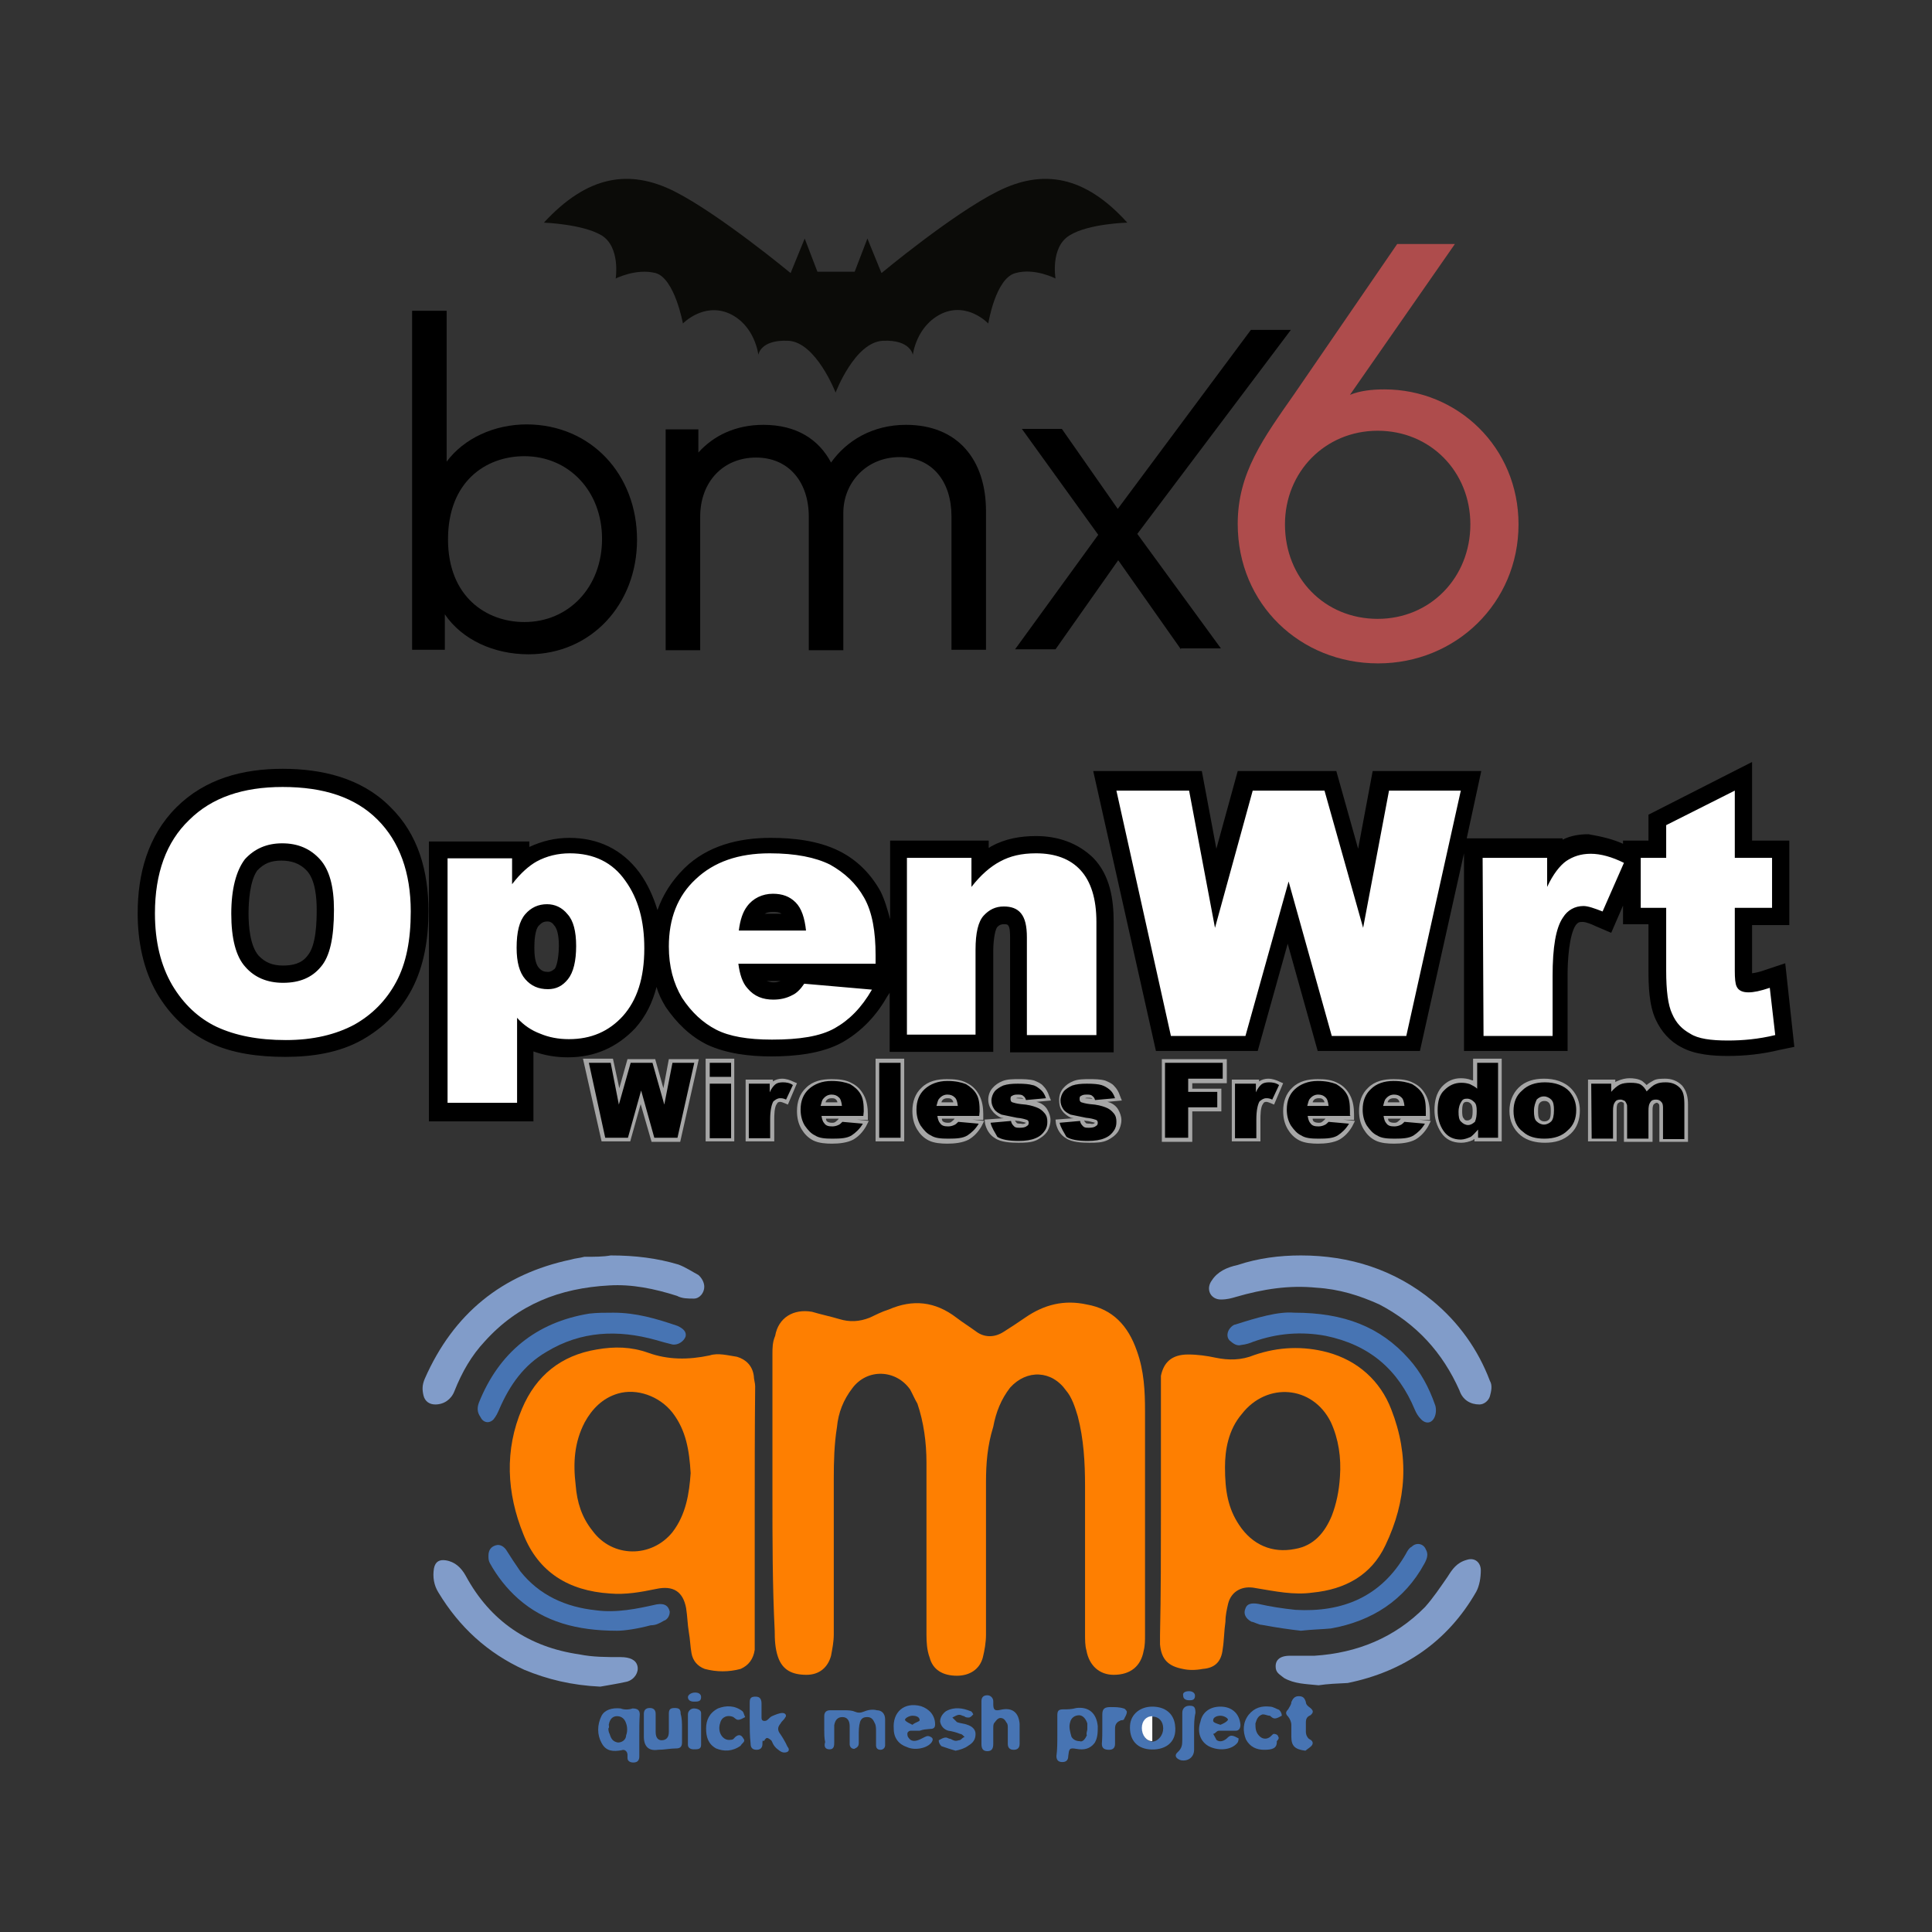 <?xml version="1.0" encoding="utf-8"?>
<!-- Generator: Adobe Illustrator 20.1.0, SVG Export Plug-In . SVG Version: 6.00 Build 0)  -->
<svg version="1.1" id="Capa_1" xmlns="http://www.w3.org/2000/svg" xmlns:xlink="http://www.w3.org/1999/xlink" x="0px" y="0px"
	 viewBox="0 0 425.2 425.2" style="enable-background:new 0 0 425.2 425.2;" xml:space="preserve">
<rect x="0" y="0" width="425.2" height="425.2" fill="#333333" stroke="none"/>
<style type="text/css">
	.st0{fill:#FE7F01;}
	.st1{fill:#819CC9;}
	.st2{fill:#4774B3;}
	.st3{fill:#FEFEFE;}
	.st4{fill:#A6A6A6;}
	.st5{fill:#FFFFFF;}
	.st6{fill:#AE4C4C;}
	.st7{fill:#0B0B08;}
</style>
<g>
	<path class="st0" d="M170,328.6c0-10.2,0-20.4,0-30.6c0-1.3,0-2.6,0.6-4c0.7-4,4-6,8.1-5.3c2,0.6,4,1,6,1.6
		c2.3,0.7,4.4,0.6,6.7-0.3c1.3-0.6,2.6-1.3,4.2-1.8c5.3-2.3,10.2-1.8,14.9,1.8c1.3,1,2.9,2,4.4,3.1c1.8,1.3,4,1.3,6,0
		c1.6-1,3.1-2,4.7-3.1c4.2-2.9,8.6-4,13.6-2.9c5.7,1,9.1,4.7,11,10.2c1.6,4.4,1.8,8.9,1.8,13.3c0,16.4,0,32.9,0,49.3
		c0,1,0,2.3-0.3,3.4c-0.6,3.4-2.9,5.3-6.6,5.3c-3.1,0-5.4-2-6-5.4c-0.3-1-0.3-2.3-0.3-3.7c0-10.7,0-21.7,0-32.4
		c0-5.3-0.3-10.4-1.6-15.4c-0.6-2-1.3-4.2-2.6-5.7c-3.1-4.4-8.6-4.7-12.3-0.6c-2,2.6-3.1,5.4-3.7,8.6c-1.3,4.2-1.6,8.1-1.6,12.3
		c0,11.3,0,22.5,0,33.5c0,1.6-0.3,3.4-0.7,5c-0.7,2.6-2.9,4-5.7,4c-3.1,0-5.3-1.3-6-4c-0.6-1.6-0.7-3.4-0.7-5c0-12.6,0-25.3,0-37.9
		c0-4.4-0.6-8.9-2-13c-0.6-1-1-2-1.6-3.1c-3.1-4.4-9.4-4.7-12.7-0.3c-2,2.6-3.1,5.4-3.4,8.6c-0.6,3.7-0.7,7.6-0.7,11.3
		c0,11.6,0,22.7,0,34.3c0,1.6-0.3,3.1-0.6,4.7c-0.7,2.6-2.6,4.2-5.4,4.2c-3.1,0-5.3-1-6.3-4c-0.6-1.8-0.7-3.7-0.7-5.7
		C170,349,170,338.9,170,328.6z"/>
	<path class="st0" d="M166.1,333.3c0,9.4,0,18.6,0,28c0,0.6,0,1.3,0,1.8c-0.3,2-1.3,3.4-3.1,4.2c-2.6,0.7-5.3,0.7-7.9,0
		c-1.6-0.6-2.6-1.8-2.9-3.4c-0.3-1.6-0.3-3.1-0.6-4.7c-0.3-1.8-0.3-3.4-0.6-5.3c-0.7-3.7-2.9-5-6.6-4.2c-3.4,0.7-6.7,1.3-10.2,1
		c-9.1-0.6-15.7-4.7-19-13c-3.7-9.1-4.2-18.6-0.3-27.7c3.1-7.3,8.6-11.7,16.4-13c4-0.7,7.6-0.6,11.3,0.7c4.4,1.6,8.9,1.6,13.6,0.6
		c1.8-0.6,4,0,6,0.3c2,0.6,3.4,2,3.7,4.2c0,0.7,0.3,1.6,0.3,2.3C166.1,314.5,166.1,323.9,166.1,333.3z M152,324.2
		c-0.3-5-1-9.4-4-13.3c-2.9-3.7-7.9-5.4-12-4.2c-3.4,1-5.7,3.4-7.3,6.3c-2.3,4.4-2.6,8.9-2,13.9c0.3,3.7,1.3,7,3.7,10
		c4.4,6,13,6,17.6,0.3C151,333.3,151.7,328.6,152,324.2z"/>
	<path class="st0" d="M255.5,332.6c0-9.4,0-18.9,0-28c0-0.6,0-1.3,0-1.8c0.6-2.9,2.3-4.7,6-4.7c2,0,4.2,0.3,6,0.7
		c2.9,0.6,5.7,0.6,8.6-0.6c5.3-1.8,10.7-2,16-0.6c6.7,1.8,11.7,6.3,14.1,12.6c4,10.2,3.4,20.1-1.3,29.9c-3.1,6.6-8.9,9.7-16,10.4
		c-4.2,0.6-8.3-0.3-12.6-1c-2.9-0.6-5.3,0.7-6,3.4c-0.3,1.3-0.6,2.6-0.6,4c-0.3,2-0.3,4.2-0.6,6c-0.3,2.9-1.8,4.2-4.4,4.4
		c-1.6,0.3-3.1,0.3-4.4,0c-3.1-0.6-4.7-2-5-5.4c0-0.7,0-1.3,0-2C255.5,350.9,255.5,341.6,255.5,332.6z M269.6,322.9
		c0,5.3,0.7,9.1,3.1,12.7c2.9,4.4,7.3,6.3,12.3,5.3c4.2-0.7,6.6-3.7,8.1-7.3c1-2.6,1.6-5.4,1.8-8.6c0.3-4.2-0.3-8.3-2-12
		c-4-8.1-14.1-8.9-19.6-1.8C270.3,314.7,269.6,319.2,269.6,322.9z"/>
	<path class="st1" d="M134.4,276.3c5.4,0,10.2,0.6,14.9,2c1.6,0.6,3.1,1.6,4.4,2.3c0.7,0.6,1.3,1.6,1.3,2.6c0,1.3-1,2.6-2.3,2.6
		c-1.3,0-2.6,0-3.7-0.6c-5-1.6-10-2.6-14.9-2.3c-11,0.6-20.1,4.2-27.4,12.3c-2.9,3.1-5,6.7-6.7,11c-0.7,1.8-2.3,2.9-4.2,2.9
		c-1.3,0-2.3-0.7-2.6-2s-0.3-2.3,0.3-3.7c6.3-14.3,17-23,32.2-26.2c1-0.3,1.8-0.3,2.9-0.6C130.8,276.6,132.8,276.6,134.4,276.3z"/>
	<path class="st1" d="M286.3,276.3c10.7,0,20.6,3.1,29,10c5.7,4.7,10,10.7,12.6,17.6c0.6,1,0.3,2.3,0,3.4c-0.3,1-1.3,1.8-2.3,1.8
		c-2,0-3.7-1-4.4-3.1c-3.7-8.3-9.4-14.6-17.6-18.9c-4.4-2-8.9-3.4-13.9-3.7c-6-0.6-11.7,0.3-17.6,2c-1,0.3-2,0.6-3.4,0.6
		c-2.3,0-3.4-2.3-2-4.2c1.3-2,3.4-2.9,5.7-3.4C276.9,276.9,281.6,276.3,286.3,276.3z"/>
	<path class="st1" d="M132.1,371.2c-6.3-0.3-11.6-1.6-16.7-3.7c-8.1-3.7-14.3-9.4-18.9-17c-1-1.6-1.3-3.4-1-5.3
		c0.3-1.6,1.3-2,2.6-1.8c2,0.3,3.4,1.6,4.4,3.4c5.4,10,13.9,15.7,25,17.3c2.9,0.6,6,0.6,9.1,0.6c2,0,3.4,0.6,3.7,2
		c0.3,1.3-0.6,2.9-2.3,3.4C135.8,370.6,133.7,370.9,132.1,371.2z"/>
	<path class="st1" d="M290.2,370.9c-2.9-0.3-5.3-0.3-7.6-1.6c-0.7-0.6-1.6-1-1.8-2c-0.3-1.8,0.7-2.9,3.1-2.9c1.8,0,3.7,0,5.4,0
		c9.4-0.6,17.7-4,24.3-10.7c1.8-2,3.4-4.4,5-6.7c1-1.6,2-3.1,4.2-3.7c1.8-0.6,3.1,0.6,3.1,2.3c0,1.6-0.3,3.4-1,4.7
		c-6.3,11-16,17.6-28.3,20.1C294.5,370.5,292.1,370.6,290.2,370.9z"/>
	<path class="st2" d="M135,288.9c5,0,9.4,1.3,14.1,2.9c1.3,0.6,2,1.3,1.8,2.3c-0.3,1-1.6,2-2.9,1.8c-1.3-0.3-2.3-0.6-3.7-1
		c-8.3-2.3-16.4-2-24,2.6c-5,2.9-8.1,7.3-10.4,12.6c-0.3,0.7-0.7,1.6-1.3,2.3c-1,1-2.3,0.7-2.9-0.6c-0.7-1-0.7-2-0.3-3.1
		c4.4-11,12.6-17.7,24.3-19.6C131.4,288.9,133.1,288.9,135,288.9z"/>
	<path class="st2" d="M284.8,288.9c11,0,19,3.1,25.3,10.2c2.6,2.9,4.4,6.3,5.7,10c0.3,0.7,0.3,1.8,0,2.6c-0.6,1.6-2,1.8-3.1,0.6
		c-0.6-0.6-1-1.3-1.3-2c-3.7-8.9-10-14.3-19.6-16.3c-5.4-1-10.7-0.6-16,1.3c-0.7,0.3-1.6,0.6-2.6,0.7c-1,0.3-1.8-0.3-2.6-1
		c-0.7-0.7-0.6-2,0.3-2.9c0.3-0.3,0.7-0.6,1-0.6C276.6,290,281.3,288.6,284.8,288.9z"/>
	<path class="st2" d="M286.3,358.9c-2.6-0.3-5.4-0.7-8.6-1.3c-0.7,0-1.6-0.6-2.3-0.7c-1.3-0.7-1.8-1.8-1.3-2.9c0.3-1,1.3-1.3,2.9-1
		c2.6,0.6,5.3,1,8.1,1.3c10.4,0.6,18.9-2.9,24.3-12.3c0.3-0.6,0.7-1.3,1.3-1.6c1-1,2.6-0.7,3.1,0.6c0.6,1,0.3,2-0.3,3.1
		c-4.4,8.1-11.6,12.7-20.6,14.3C290.8,358.6,288.9,358.6,286.3,358.9z"/>
	<path class="st2" d="M135.8,358.9c-8.9,0-16-2-21.7-7c-2.6-2.3-4.7-5-6.3-7.9c-0.3-0.6-0.3-1-0.3-1.6c0-1.3,0.6-2,1.6-2.3
		c1-0.3,1.8,0.3,2.3,1c1,1.6,2,3.1,3.1,4.7c4.2,5.3,10,7.9,16.7,8.6c4.4,0.6,8.9-0.3,13.3-1.3c1.8-0.3,2.6,0.3,2.9,1.6
		c0,1-0.6,1.8-1.3,2c-1,0.6-1.8,1-2.9,1C140.2,358.5,137.4,358.9,135.8,358.9z"/>
	<path class="st2" d="M181.4,380.6c0-1,0-2,0-2.9c0-1,0.6-1.3,1.3-1.3c1,0,2,0,3.1,0c0.7,0,1.6,0,2.3,0.3s1.3,0.3,2,0
		c0.7-0.3,1.8-0.6,2.9-0.3c1,0,1.8,0.7,1.8,2c0,1.8,0,4,0,5.7c0,0.7-0.6,1-1,1c-0.6,0-1-0.3-1-1c0-1,0-2,0-3.1c0-0.6,0-1.3-0.3-1.8
		c-0.3-0.7-0.7-1.3-1.6-1.3s-1.3,0.3-1.6,1c-0.3,1-0.3,2-0.3,3.1c0,0.6,0,1,0,1.6c0,0.7-0.3,1-1,1.3c-0.7,0-1-0.6-1-1
		c0-1.3,0-2.6,0-4c0-1.3-0.6-2-1.6-2s-1.6,0.6-1.8,1.8c0,1.3,0,2.3,0,3.7c0,0.7,0,1.6-1,1.6c-1,0-1.3-0.6-1-1.6
		C181.4,382.5,181.4,381.5,181.4,380.6z"/>
	<path class="st2" d="M140.7,381.9c0,1.6,0,3.1,0,4.7c0,0.7-0.3,1.3-1.3,1.3c-0.7,0-1.3-0.3-1.3-1c0-0.3,0-0.6,0-0.7
		c0-0.7-0.6-1.3-1.3-1c-1.8,0.3-3.4,0.3-4.4-1.6c-1-1.8-1-4,0-6c0.7-1.3,2.3-1.8,4.2-1.6c0.7,0.3,1.8,0.3,2.6,0c1,0,1.6,0.3,1.6,1.3
		C140.7,378.8,140.7,380.4,140.7,381.9z M133.9,380.4c0,0.3,0,0.7,0.3,1.3c0.3,1,0.7,1.6,1.8,1.8c1,0,1.8-0.7,1.8-1.6
		c0.3-0.7,0.3-1.8,0-2.6c-0.3-1-1-1.6-2-1.6s-1.6,0.7-1.8,1.8C133.9,379.6,134.2,380.1,133.9,380.4z"/>
	<path class="st2" d="M232.7,381.9c0-1.6,0-3.1,0-4.4c0-1,0.3-1.3,1.3-1.3s1.8,0,2.9-0.3c2.6-0.3,4.4,1,4.7,4c0,1.3,0,2.6-0.7,3.7
		c-1,1.3-2.3,1.6-4,1.3c-1.6-0.3-1.6,0-1.8,1.6c0,0.7-0.3,1.3-1.3,1.3c-0.7,0-1.3-0.3-1.3-1.3C232.7,385.1,232.7,383.5,232.7,381.9z
		 M239.3,380.6c0-0.6,0-1,0-1.3c-0.3-1-1-1.8-1.8-1.8c-1,0-1.8,0.6-2,1.6c-0.3,1,0,2,0.3,3.1c0.3,0.6,1,1,1.8,1
		c0.7,0.3,1.3-0.6,1.6-1.3C239,381.5,239.3,380.9,239.3,380.6z"/>
	<path class="st2" d="M165,379.1c0-1.6,0-3.1,0-4.4c0-1,0.3-1.3,1.3-1.3s1.3,0.6,1.3,1.6s0,2,0,3.1c0,0.7,0.6,0.7,1,0.6
		c0.6-0.3,0.7-0.7,1.3-1c0.7-0.3,1.6-0.7,2.3-0.7s1,0.6,0.6,1c-0.3,0.6-0.7,0.7-1,1.3c-0.6,0.7-0.7,1.3-0.3,2c0.7,1,1.3,2,1.8,3.1
		c0.6,0.7,0.3,1.3-0.7,1.3c-0.7,0-1.3-0.6-1.8-1c-0.6-0.6-0.7-1-1-1.6c-0.3-0.3-0.7-0.6-1-0.6s-0.6,0.6-0.7,0.7
		c-0.3-0.3-0.3,0-0.3,0.6c0,0.7-0.3,1.3-1.3,1.3c-1,0-1.3-0.6-1.3-1.3C165,381.9,165,380.4,165,379.1z"/>
	<path class="st2" d="M216,379.1c0-1.6,0-3.1,0-4.7c0-0.7,0.3-1.3,1.3-1.3c0.7,0,1.3,0.6,1.3,1.3c0,0.3,0,0.3,0,0.6
		c0,1.3,0.3,1.6,1.6,1.3c2.6-0.6,4,0.6,4.2,3.1c0,1.6,0,2.9,0,4.4c0,1-0.6,1.3-1.3,1.3c-1,0-1.3-0.6-1.3-1.3c0-1,0-2,0-3.4
		c0-0.6,0-1-0.3-1.3c-0.3-0.6-0.7-1-1.3-1c-0.6,0-1,0.6-1.3,1c-0.3,0.3-0.3,0.7-0.3,1.3c0,1,0,2,0,3.4c0,1-0.3,1.6-1.3,1.6
		s-1.3-0.6-1.3-1.6C216,381.9,216,380.4,216,379.1z"/>
	<path class="st2" d="M253.6,375.6c2.9,0,4.7,1.6,5,4c0.6,4.2-2.6,5.7-5.7,5.4c-2.9-0.3-4.4-2.3-4.2-5.3
		C248.9,377.2,251,375.6,253.6,375.6z M256,380.4c0-1.6-1-2.6-2.3-2.6c-1.6,0-2.3,1-2.3,2.6c0,1.6,1,2.9,2.3,2.9
		C254.9,383.2,256,381.9,256,380.4z"/>
	<path class="st2" d="M202.4,380.9c-0.7,0-1.6,0-2,0c-0.3,0-0.7,0.3-0.7,0.6c0,0.3,0,0.7,0.3,1c0.7,1,1.8,0.7,3.1,0
		c0.6-0.3,1-0.6,1.6-0.3c0.7,0.3,0.7,0.7,0.3,1.3c-1,1.3-3.7,1.8-5.4,1c-1.8-0.6-2.9-2-2.9-4c-0.3-3.7,2.3-6,6-5
		c1.8,0.6,3.1,2,3.1,4c0,0.7-0.3,1-1,1C203.7,380.6,203.3,380.6,202.4,380.9C202.4,380.6,202.4,380.9,202.4,380.9z M200.8,379.6
		c0.7-0.6,1.6-0.7,1.6-1c0-0.7-0.7-1-1.6-1c-0.7,0-1.8,0.6-1.6,1C199.6,379.1,200.3,379.3,200.8,379.6z"/>
	<path class="st2" d="M268.6,375.6c2.6,0,4.2,1.6,4.4,4c0,0.7-0.3,1.3-1,1.3c-1.3,0-2.6,0-3.7,0c-0.6,0-0.7,0.6-1.3,0.7
		c0.3,0.6,0.6,1,0.7,1.3c0.7,0.6,1.6,0.3,2.3-0.3c0.3-0.3,0.6-0.6,1-0.6c0.6,0,1,0.3,1.6,0.6c0,0,0,0.7-0.3,1
		c-1.3,1.6-4.2,1.8-6.3,0.7c-1.8-1-2.6-3.1-1.8-5.4C264.6,376.9,266.2,375.6,268.6,375.6z M268.6,379.6c0.7-0.3,1.3-0.6,1.6-1
		c0.3-0.3-0.7-1-1.6-1c-0.7,0-1.6,0.3-1.6,1C266.9,379.1,267.7,379.3,268.6,379.6z"/>
	<path class="st2" d="M150.1,380.4c0,1,0,2,0,3.1s-0.6,1.3-1.3,1.3c-1.3,0-2.6,0.3-4,0.3c-2,0.3-3.1-0.7-3.1-2.9c0-1.6,0-3.1,0-5
		c0-0.7,0.3-1.3,1.3-1.3c0.7,0,1.3,0.3,1.3,1.3c0,1.3,0,2.6,0,4c0,1.3,0.6,1.8,1.3,1.8c1,0,1.6-0.6,1.6-1.8s0-2.6,0-4
		c0-1,0.3-1.3,1.3-1.3s1.3,0.3,1.3,1.3C150.1,378.2,150.1,379.3,150.1,380.4z"/>
	<path class="st2" d="M210.3,385.3c-1-0.3-2-0.6-3.1-1c-0.3-0.3-0.6-0.7-0.6-1.3c0.6-0.3,1-0.6,1.6-0.6c0.3,0,0.6,0.3,1,0.3
		c0.6,0.3,1,0.6,1.8,0.3c0.6,0,0.7-0.6,1.3-0.7c-0.3-0.3-0.6-0.7-1-0.7c-0.7-0.3-1.8-0.6-2.6-0.7c-1-0.3-1.6-1-1.8-2
		c0-1,0.6-1.8,1.3-2.3c1.8-1,3.7-0.7,5.4,0c0.3,0,0.6,0.7,0.6,0.7c-0.3,0.3-0.6,0.7-1,0.7c-0.3,0-0.7,0-1-0.3c-0.3,0-0.7-0.3-1-0.3
		c-0.6,0-1,0.3-1.6,0.6c0.3,0.3,0.7,0.7,1,1c0.7,0.3,1.6,0.3,2.3,0.6c1,0.3,1.8,1,1.8,2c0,1.3-0.6,2-1.6,2.6
		C212.3,384.8,211.3,385.1,210.3,385.3z"/>
	<path class="st2" d="M155.4,380.4c0-1.8,0.7-3.4,2.6-4.4c1.8-0.7,3.7-0.7,5.4,0.6c0.3,0.3,0.3,0.7,0.6,1.3c-0.6,0.3-1,0.6-1.6,0.6
		c-0.3,0-0.6-0.3-1-0.6c-1.3-0.6-2.6,0-2.9,1.3c-0.7,2,0.6,4,2.3,3.7c0.6,0,0.7-0.3,1-0.6c0.7-0.6,1.3-0.6,1.8,0.3
		c0.6,0.7-0.3,1-0.6,1.6c-1.8,1.3-3.7,1.3-5.4,0.6C155.8,383.8,155.4,382.2,155.4,380.4z"/>
	<path class="st2" d="M278.2,385.1c-1.6,0-3.1-0.6-4-2.3c-0.7-1.8-0.7-3.7,0.6-5.4c1.3-1.6,2.9-2,4.7-1.8c0.7,0,1.6,0.6,2,0.7
		c0.3,0.3,0.6,0.7,0.6,1.3c-0.6,0.3-1,0.6-1.6,0.6c-0.3,0-0.7-0.3-1-0.6c-0.6,0-1-0.3-1.6-0.3c-1,0.3-1.3,1-1.6,2c0,1,0,2,1,2.9
		c0.7,0.6,1.6,0.6,2.3,0c0.3-0.3,0.6-0.6,0.7-0.6c0.6,0,1,0.3,1,0.6c0.3,0.3,0,0.7-0.3,1C281.1,384.8,280,385.1,278.2,385.1z"/>
	<path class="st2" d="M287.3,385.3c-2.3-0.3-3.1-1-3.1-3.1c0-0.7,0-1.8,0-2.6c0-0.6-0.3-1.3-0.7-1.8c-0.6-0.6-0.6-1,0-1.6
		c0.3-0.6,0.7-1,0.7-1.6c0.3-0.7,0.7-1.3,1.6-1.3c0.9,0,1.3,0.3,1.6,1.3c0,0.6,0.6,1,1,1.3c0.7,0.6,0.7,1,0,1.6
		c-0.7,0.3-1,0.7-1,1.6c0,0.9,0,1.3,0,2s0.3,1.3,0.7,1.6c0.6,0.3,1,0.7,0.7,1.3C288.5,384.5,287.9,384.8,287.3,385.3z"/>
	<path class="st2" d="M262.8,380.9c0,1.3,0,2.9,0,4.2c0,1.6-1.3,2.6-2.9,2.3c-1-0.3-1.6-1-0.7-1.8s1-1.6,1-2.6c0-2,0-4,0-6
		c0-1,0.6-1.6,1.6-1.6c1,0,1.3,0.3,1.3,1.6C262.8,378.2,262.8,379.6,262.8,380.9L262.8,380.9z"/>
	<path class="st2" d="M242.6,380.4c0-1,0-2,0-3.1c0-1.3,0.6-1.6,1.8-1.6c1,0,2,0,2.9,0.3c0.3,0,0.7,0.6,0.7,0.7c0,0.6-0.3,1-0.6,1.6
		c0,0.3-0.6,0.3-0.7,0.3c-0.7,0.3-1.3,0.7-1.3,1.8s0,2.3,0,3.4c0,0.7-0.3,1.3-1.3,1.3c-1,0-1.6-0.3-1.6-1.3
		C242.6,382.5,242.6,381.5,242.6,380.4L242.6,380.4z"/>
	<path class="st2" d="M151.4,380.4c0-1,0-2,0-3.1c0-0.7,0.6-1.3,1.3-1.3s1.6,0.3,1.6,1c0,2.3,0,4.7,0,7c0,1-0.7,1-1.6,1
		c-0.7,0-1.3-0.3-1.3-1C151.4,382.8,151.4,381.5,151.4,380.4L151.4,380.4z"/>
	<path class="st2" d="M153,372.5c0.7,0,1.3,0.3,1.3,1c0,1-0.7,1-1.6,1c-0.7,0-1.3-0.3-1.3-1C151.4,373.1,152,372.5,153,372.5z"/>
	<path class="st2" d="M261.7,372.2c0.6,0,1.3,0.3,1.3,1c0,1-0.7,1-1.3,1c-0.7,0-1.3-0.3-1.3-1C260.2,372.5,260.9,372.2,261.7,372.2z
		"/>
	<path class="st3" d="M253.6,383.2c-1.3,0-2.3-1.3-2.3-2.9s1-2.6,2.3-2.6"/>
</g>
<g>
	<path class="st4" d="M338.5,244.5c0,0.6,0,1.5,0.4,1.9c0.3,0.3,0.6,0.4,1,0.4c0.4,0,0.7-0.1,1-0.4c0.4-0.4,0.4-1.3,0.4-1.9
		s0-1.3-0.4-1.8c-0.3-0.3-0.6-0.4-1-0.4s-0.7,0.1-1,0.4C338.5,243.1,338.5,243.9,338.5,244.5L338.5,244.5L338.5,244.5z M324.1,244.5
		c0-0.4,0-1.2-0.4-1.6c-0.3-0.3-0.6-0.4-0.9-0.4s-0.6,0.1-0.7,0.3c-0.3,0.4-0.3,1.3-0.3,1.8c0,0.4,0,1.3,0.4,1.6
		c0.1,0.3,0.4,0.4,0.7,0.4s0.6-0.1,0.9-0.4C324.1,245.8,324.1,244.9,324.1,244.5L324.1,244.5z M308,242.6c0-0.1-0.1-0.4-0.3-0.6
		c-0.3-0.3-0.6-0.3-1-0.3c-0.4,0-0.9,0.1-1.2,0.6c0,0.1-0.1,0.1-0.1,0.3H308L308,242.6L308,242.6z M291.5,242.6
		c0-0.1-0.1-0.4-0.3-0.6c-0.3-0.3-0.6-0.3-1-0.3c-0.4,0-0.9,0.1-1.2,0.6c0,0.1-0.1,0.1-0.1,0.3H291.5L291.5,242.6L291.5,242.6z
		 M209.8,242.6c0-0.1-0.1-0.4-0.3-0.6c-0.3-0.3-0.6-0.3-1-0.3s-0.9,0.1-1.2,0.6c0,0.1-0.1,0.1-0.1,0.3H209.8L209.8,242.6
		L209.8,242.6z M184.3,242.6c0-0.1-0.1-0.4-0.3-0.6c-0.3-0.3-0.6-0.3-1-0.3s-0.9,0.1-1.2,0.6c0,0.1-0.1,0.1-0.1,0.3H184.3
		L184.3,242.6L184.3,242.6z M355.3,238.3c0.1-0.1,0.4-0.3,0.7-0.4c0.9-0.4,1.8-0.6,2.6-0.6c0.9,0,1.9,0.1,2.8,0.6
		c0.4,0.3,0.7,0.6,1,0.9c0.4-0.4,1-0.7,1.5-1c0.7-0.4,1.8-0.4,2.6-0.4c1.3,0,2.6,0.4,3.7,1.5c1,1.2,1.3,2.6,1.3,4.1v8.3h-6.3v-7.6
		c0-0.1,0-0.6-0.1-0.7l0,0c-0.1-0.1-0.3-0.3-0.4-0.3c-0.3,0-0.4,0.1-0.7,0.3c-0.3,0.3-0.3,1-0.3,1.3v7h-6.3v-7.5c0-0.1,0-0.6,0-0.9
		c0-0.1-0.1-0.3-0.3-0.3c-0.1-0.1-0.1-0.1-0.3-0.1c-0.3,0-0.4,0.1-0.7,0.3c-0.3,0.3-0.3,1-0.3,1.5v6.9h-6.3v-13.6h6v0.9H355.3z
		 M332.2,244.5c0-2,0.7-3.8,2-5.1c1.5-1.5,3.5-2,5.6-2c2.3,0,4.5,0.6,6.1,2.3c1.2,1.3,1.8,2.9,1.8,4.7c0,2-0.6,3.8-2,5.1
		c-1.6,1.5-3.5,2-5.7,2c-1.9,0-3.8-0.4-5.3-1.6C333.1,248.6,332.2,246.7,332.2,244.5L332.2,244.5z M324.6,250.6
		c-0.1,0.1-0.3,0.1-0.4,0.3c-0.9,0.4-1.8,0.6-2.6,0.6c-1.9,0-3.4-0.7-4.4-2.2s-1.5-3.2-1.5-5c0-1.9,0.4-3.7,1.6-5.1
		c1.2-1.3,2.6-1.9,4.2-1.9c0.7,0,1.6,0.1,2.3,0.4c0.1,0,0.3,0.1,0.4,0.1V233h6.3v18.2h-6V250.6L324.6,250.6L324.6,250.6z
		 M305.5,246.4c0,0.1,0.1,0.1,0.1,0.3c0.3,0.3,0.7,0.4,1.2,0.4c0.3,0,0.6,0,0.9-0.3c0.1-0.1,0.4-0.3,0.6-0.6l0,0h-2.8V246.4z
		 M312.3,246.4l2.6,0.3l-0.6,1.2c-0.7,1.2-1.6,2.2-2.8,2.9c-1.3,0.7-3.1,0.9-4.7,0.9c-1.3,0-2.9-0.1-4.1-0.7s-2-1.5-2.6-2.5
		c-0.7-1.2-1-2.5-1-4c0-2,0.6-3.8,2-5.1c1.5-1.5,3.5-1.9,5.6-1.9c1.5,0,3.1,0.1,4.5,0.9c1.2,0.6,2,1.5,2.6,2.6
		c0.7,1.3,0.9,2.8,0.9,4.2v1.3L312.3,246.4L312.3,246.4L312.3,246.4z M288.9,246.4c0,0.1,0.1,0.1,0.1,0.3c0.3,0.3,0.7,0.4,1.2,0.4
		c0.3,0,0.6,0,0.9-0.3c0.1-0.1,0.4-0.3,0.6-0.6l0,0h-2.8V246.4z M295.6,246.4l2.6,0.3l-0.6,1.2c-0.7,1.2-1.6,2.2-2.8,2.9
		c-1.3,0.7-3.1,0.9-4.7,0.9c-1.3,0-2.9-0.1-4.1-0.7c-1.2-0.6-2-1.5-2.6-2.5c-0.7-1.2-1-2.5-1-4c0-2,0.6-3.8,2-5.1
		c1.5-1.5,3.5-1.9,5.6-1.9c1.5,0,3.1,0.1,4.5,0.9c1.2,0.6,2,1.5,2.6,2.6c0.7,1.3,0.9,2.8,0.9,4.2v1.3L295.6,246.4L295.6,246.4z
		 M277.1,238c0.6-0.4,1.3-0.6,2-0.6c0.9,0,1.8,0.3,2.6,0.7l0.7,0.3l-2,4.7l-0.7-0.3c-0.3-0.1-0.7-0.3-1-0.3s-0.6,0.1-0.7,0.4
		c-0.6,0.7-0.6,2.6-0.6,3.5v4.8h-6.3v-13.6h6L277.1,238L277.1,238z M262.4,238.3v1.3h6.4v5h-6.4v6.7h-6.7v-18.2H270v5.3h-7.6V238.3z
		 M240.4,241.8l-0.1-0.1c-0.3-0.1-0.6-0.1-0.9-0.1c-0.1,0-0.4,0-0.6,0.1C239.2,241.7,240.1,241.8,240.4,241.8z M241,247.1L241,247.1
		c-0.4-0.1-1.5-0.4-1.8-0.4c-0.1,0-0.3,0-0.6-0.1c0.1,0.3,0.3,0.4,0.4,0.6c0.3,0.1,0.6,0.1,0.9,0.1
		C240.4,247.4,240.7,247.4,241,247.1L241,247.1L241,247.1L241,247.1z M236.3,246.1c-0.1,0-0.4-0.1-0.6-0.1c-0.7-0.3-1.5-0.9-1.9-1.5
		c-0.6-0.7-0.7-1.6-0.7-2.5c0-0.9,0.3-1.8,0.9-2.5c0.6-0.7,1.3-1.2,2.3-1.6c1-0.4,2.3-0.4,3.5-0.4c1,0,2.3,0,3.4,0.3
		c0.7,0.3,1.5,0.6,2,1.2c0.6,0.6,1,1.3,1.3,2.2l0.4,1l-3.2,0.3c0.1,0,0.3,0.1,0.4,0.1c0.9,0.3,1.6,0.9,2,1.6
		c0.4,0.7,0.7,1.5,0.7,2.3c0,0.9-0.3,1.8-0.7,2.5c-0.6,0.9-1.5,1.5-2.3,1.9c-1.2,0.6-2.6,0.6-4.1,0.6c-1.6,0-3.8-0.1-5.1-1
		c-1.2-0.7-1.9-1.9-2.2-3.2l-0.1-0.9L236.3,246.1L236.3,246.1z M225.2,241.8l-0.1-0.1c-0.3-0.1-0.6-0.1-0.9-0.1
		c-0.1,0-0.4,0-0.6,0.1C223.9,241.7,224.7,241.8,225.2,241.8z M225.8,247.1C225.8,247.1,225.6,247.1,225.8,247.1
		c-0.4-0.1-1.5-0.4-1.8-0.4c-0.1,0-0.3,0-0.6-0.1c0.1,0.3,0.3,0.4,0.4,0.6c0.3,0.1,0.6,0.1,0.9,0.1
		C225,247.4,225.5,247.4,225.8,247.1L225.8,247.1L225.8,247.1L225.8,247.1z M220.9,246.1c-0.1,0-0.4-0.1-0.6-0.1
		c-0.7-0.3-1.5-0.9-1.9-1.5c-0.6-0.7-0.9-1.6-0.9-2.5c0-0.9,0.3-1.8,0.9-2.5s1.3-1.2,2.3-1.6s2.3-0.4,3.5-0.4c1,0,2.3,0,3.4,0.3
		c0.7,0.3,1.5,0.6,2,1.2c0.6,0.6,1,1.3,1.3,2.2l0.4,1l-3.2,0.3c0.1,0,0.3,0.1,0.4,0.1c0.9,0.3,1.6,0.9,2,1.6
		c0.4,0.7,0.7,1.5,0.7,2.3c0,0.9-0.3,1.8-0.7,2.5c-0.6,0.9-1.5,1.5-2.3,1.9c-1.2,0.6-2.8,0.6-4.1,0.6c-1.6,0-3.8-0.1-5.1-1
		c-1.2-0.7-1.9-1.9-2.2-3.2l-0.1-0.9L220.9,246.1L220.9,246.1z M207.3,246.4c0,0.1,0.1,0.1,0.1,0.3c0.3,0.3,0.7,0.4,1.2,0.4
		c0.3,0,0.6,0,0.9-0.3c0.1-0.1,0.4-0.3,0.6-0.6l0,0h-2.8V246.4z M214,246.4l2.6,0.3l-0.6,1.2c-0.7,1.2-1.6,2.2-2.8,2.9
		c-1.3,0.7-3.1,0.9-4.7,0.9c-1.3,0-2.9-0.1-4.1-0.7s-2-1.5-2.6-2.5c-0.7-1.2-1-2.5-1-4c0-2,0.6-3.8,2-5.1c1.5-1.5,3.5-1.9,5.6-1.9
		c1.5,0,3.1,0.1,4.5,0.9c1.2,0.6,2,1.5,2.6,2.6c0.7,1.3,0.9,2.8,0.9,4.2v1.3L214,246.4L214,246.4z M192.7,233h6.3v18.2h-6.3V233z
		 M181.8,246.4c0,0.1,0.1,0.1,0.1,0.3c0.3,0.3,0.7,0.4,1.2,0.4c0.3,0,0.6,0,0.9-0.3c0.1-0.1,0.4-0.3,0.6-0.6l0,0h-2.8V246.4z
		 M188.6,246.4l2.6,0.3l-0.6,1.2c-0.7,1.2-1.6,2.2-2.8,2.9c-1.3,0.7-3.1,0.9-4.7,0.9c-1.3,0-2.9-0.1-4.1-0.7s-2-1.5-2.6-2.5
		c-0.7-1.2-1-2.5-1-4c0-2,0.6-3.8,2-5.1c1.5-1.5,3.5-1.9,5.6-1.9c1.5,0,3.1,0.1,4.5,0.9c1.2,0.6,2,1.5,2.6,2.6
		c0.7,1.3,0.9,2.8,0.9,4.2v1.3L188.6,246.4L188.6,246.4z M170.1,238c0.6-0.4,1.3-0.6,2-0.6c0.9,0,1.8,0.3,2.6,0.7l0.7,0.3l-2,4.7
		l-0.7-0.3c-0.3-0.1-0.7-0.3-1-0.3c-0.3,0-0.6,0.1-0.7,0.4c-0.6,0.7-0.6,2.6-0.6,3.5v4.8h-6.3v-13.6h6L170.1,238L170.1,238
		L170.1,238z M136.3,239.5l1.8-6.4h6.1l1.8,6.4l1.2-6.4h6.6l-4.1,18.2h-6.3L141,243l-2.3,8.2h-6.3l-4.1-18.2h6.6L136.3,239.5
		L136.3,239.5z M161.6,237.6v13.6h-6.3V233h6.3V237.6z"/>
	<path d="M350.2,238.5h4.4v1.8c0.6-0.7,1.3-1.3,1.9-1.6c0.6-0.3,1.5-0.4,2.3-0.4c1,0,1.8,0.1,2.3,0.4s1,0.9,1.3,1.5
		c0.7-0.7,1.3-1.3,2-1.6c0.6-0.3,1.3-0.4,2.2-0.4c1.3,0,2.3,0.4,3.1,1.2s1,1.9,1,3.7v7.6h-4.7v-6.9c0-0.6-0.1-1-0.3-1.2
		c-0.3-0.4-0.7-0.6-1.2-0.6c-0.6,0-1,0.1-1.3,0.6c-0.3,0.4-0.4,1-0.4,1.9v6.1h-4.7v-6.6c0-0.6,0-0.9-0.1-1c-0.1-0.3-0.3-0.6-0.4-0.7
		c-0.3-0.1-0.6-0.3-0.9-0.3c-0.6,0-1,0.1-1.3,0.6c-0.3,0.4-0.4,1-0.4,1.9v6.1h-4.7L350.2,238.5L350.2,238.5L350.2,238.5z
		 M337.6,244.5c0,1,0.1,1.9,0.6,2.3c0.4,0.4,1,0.7,1.6,0.7c0.6,0,1.2-0.3,1.6-0.7c0.4-0.4,0.6-1.3,0.6-2.5c0-1-0.1-1.8-0.6-2.3
		c-0.4-0.4-1-0.7-1.6-0.7c-0.7,0-1.2,0.3-1.6,0.7C337.9,242.7,337.6,243.4,337.6,244.5L337.6,244.5z M333.1,244.5
		c0-1.9,0.6-3.4,1.9-4.5c1.2-1.2,2.9-1.8,5-1.8c2.3,0,4.2,0.7,5.4,2c1,1.2,1.5,2.5,1.5,4.1c0,1.9-0.6,3.4-1.9,4.5
		c-1.2,1.2-2.9,1.8-5.1,1.8c-1.9,0-3.5-0.4-4.7-1.5C333.8,248.1,333.1,246.5,333.1,244.5L333.1,244.5z M325,244.5
		c0-0.9-0.1-1.6-0.6-2c-0.4-0.4-0.9-0.7-1.5-0.7c-0.6,0-1,0.1-1.3,0.7c-0.3,0.4-0.6,1.2-0.6,2.2s0.1,1.8,0.6,2.2
		c0.4,0.4,0.9,0.7,1.5,0.7c0.6,0,1-0.3,1.5-0.7C324.9,246.2,325,245.5,325,244.5L325,244.5z M329.7,233.9v16.5h-4.4v-1.8
		c-0.6,0.7-1.2,1.3-1.6,1.6c-0.7,0.3-1.5,0.6-2.2,0.6c-1.6,0-2.9-0.6-3.8-1.9c-0.9-1.3-1.3-2.8-1.3-4.5c0-2,0.4-3.5,1.5-4.5
		c1-1,2.2-1.6,3.7-1.6c0.7,0,1.3,0.1,1.9,0.3c0.6,0.3,1.2,0.6,1.6,1v-5.7L329.7,233.9L329.7,233.9z M309.1,243.4
		c-0.1-0.9-0.3-1.6-0.7-1.9c-0.4-0.4-0.9-0.6-1.6-0.6s-1.3,0.3-1.8,0.9c-0.3,0.3-0.4,0.9-0.6,1.6L309.1,243.4L309.1,243.4z
		 M313.7,245.6h-9.2c0.1,0.7,0.3,1.3,0.6,1.6c0.4,0.6,1,0.7,1.8,0.7c0.4,0,0.9-0.1,1.3-0.3c0.3-0.1,0.6-0.4,0.9-0.7l4.5,0.4
		c-0.7,1.2-1.6,2-2.5,2.6c-1,0.6-2.3,0.7-4.2,0.7c-1.6,0-2.9-0.1-3.8-0.7c-0.9-0.4-1.6-1.2-2.3-2.2c-0.6-1-0.9-2.2-0.9-3.5
		c0-1.9,0.6-3.4,1.8-4.5c1.2-1.2,2.9-1.8,5-1.8c1.8,0,3.1,0.3,4.1,0.7c1,0.6,1.8,1.3,2.3,2.2c0.6,1,0.7,2.3,0.7,3.8V245.6
		L313.7,245.6L313.7,245.6z M292.4,243.4c-0.1-0.9-0.3-1.6-0.7-1.9c-0.4-0.4-0.9-0.6-1.6-0.6s-1.3,0.3-1.8,0.9
		c-0.3,0.3-0.4,0.9-0.6,1.6L292.4,243.4L292.4,243.4z M297.2,245.6h-9.4c0.1,0.7,0.3,1.3,0.6,1.6c0.4,0.6,1,0.7,1.8,0.7
		c0.4,0,0.9-0.1,1.3-0.3c0.3-0.1,0.6-0.4,0.9-0.7l4.5,0.4c-0.7,1.2-1.6,2-2.5,2.6c-1,0.6-2.3,0.7-4.2,0.7c-1.6,0-2.9-0.1-3.8-0.7
		c-0.9-0.4-1.6-1.2-2.3-2.2c-0.6-1-0.9-2.2-0.9-3.5c0-1.9,0.6-3.4,1.8-4.5s2.9-1.8,5-1.8c1.8,0,3.1,0.3,4.1,0.7
		c1,0.6,1.8,1.3,2.3,2.2c0.6,1,0.7,2.3,0.7,3.8v0.9H297.2z M272,238.5h4.4v1.9c0.4-0.9,0.9-1.5,1.3-1.8s1-0.4,1.6-0.4
		c0.7,0,1.5,0.1,2.2,0.6l-1.5,3.2c-0.6-0.3-1-0.3-1.3-0.3c-0.6,0-1,0.3-1.5,0.7c-0.4,0.7-0.7,2-0.7,4v4.1h-4.7v-12H272z
		 M256.4,233.9h12.7v3.5h-7.6v2.9h6.4v3.4h-6.4v6.7h-5.1V233.9z M233.2,247.1l4.5-0.4c0.1,0.6,0.4,0.9,0.7,1.2s0.7,0.3,1.3,0.3
		c0.6,0,1.2-0.1,1.5-0.4c0.3-0.1,0.4-0.4,0.4-0.7s-0.1-0.6-0.6-0.7c-0.3-0.1-0.9-0.3-2-0.4c-1.6-0.3-2.8-0.6-3.4-0.7
		c-0.6-0.3-1.2-0.6-1.6-1.2c-0.4-0.6-0.6-1.2-0.6-1.9s0.3-1.5,0.7-2s1.2-1,1.9-1.3c0.9-0.3,1.9-0.4,3.2-0.4c1.5,0,2.5,0.1,3.2,0.3
		s1.3,0.6,1.8,1s0.9,1,1.2,1.9l-4.4,0.4c-0.1-0.4-0.3-0.7-0.6-0.9c-0.3-0.3-0.7-0.3-1.3-0.3c-0.6,0-0.9,0.1-1.2,0.3
		c-0.3,0.1-0.3,0.4-0.3,0.7c0,0.3,0.1,0.6,0.4,0.7c0.3,0.1,1,0.3,1.9,0.4c1.6,0.1,2.6,0.4,3.4,0.7s1.3,0.7,1.8,1.3s0.6,1.2,0.6,1.9
		s-0.1,1.3-0.6,2c-0.4,0.6-1,1.2-2,1.6c-0.9,0.4-2.2,0.6-3.7,0.6c-2.2,0-3.8-0.3-4.7-0.9C234.1,249.1,233.5,248.3,233.2,247.1
		L233.2,247.1z M218,247.1l4.5-0.4c0.1,0.6,0.4,0.9,0.7,1.2s0.7,0.3,1.3,0.3c0.6,0,1.2-0.1,1.5-0.4c0.3-0.1,0.4-0.4,0.4-0.7
		s-0.1-0.6-0.6-0.7c-0.3-0.1-0.9-0.3-2-0.4c-1.6-0.3-2.8-0.6-3.4-0.7c-0.6-0.3-1.2-0.6-1.6-1.2s-0.6-1.2-0.6-1.9s0.3-1.5,0.7-2
		s1.2-1,1.9-1.3c0.9-0.3,1.9-0.4,3.2-0.4c1.5,0,2.5,0.1,3.2,0.3c0.7,0.1,1.3,0.6,1.8,1s0.9,1,1.2,1.9l-4.4,0.4
		c-0.1-0.4-0.3-0.7-0.6-0.9c-0.3-0.3-0.7-0.3-1.3-0.3c-0.6,0-0.9,0.1-1.2,0.3c-0.3,0.1-0.3,0.4-0.3,0.7c0,0.3,0.1,0.6,0.4,0.7
		c0.3,0.1,1,0.3,1.9,0.4c1.6,0.1,2.6,0.4,3.4,0.7s1.3,0.7,1.8,1.3s0.6,1.2,0.6,1.9s-0.1,1.3-0.6,2c-0.4,0.6-1,1.2-2,1.6
		c-0.9,0.4-2.2,0.6-3.7,0.6c-2.2,0-3.8-0.3-4.7-0.9C218.9,249.1,218.3,248.3,218,247.1L218,247.1z M210.8,243.4
		c-0.1-0.9-0.3-1.6-0.7-1.9c-0.4-0.4-0.9-0.6-1.6-0.6s-1.3,0.3-1.8,0.9c-0.3,0.3-0.4,0.9-0.6,1.6L210.8,243.4L210.8,243.4z
		 M215.5,245.6h-9.2c0.1,0.7,0.3,1.3,0.6,1.6c0.4,0.6,1,0.7,1.8,0.7c0.4,0,0.9-0.1,1.3-0.3c0.3-0.1,0.6-0.4,0.9-0.7l4.5,0.4
		c-0.7,1.2-1.6,2-2.5,2.6c-1,0.6-2.3,0.7-4.2,0.7c-1.6,0-2.9-0.1-3.8-0.7c-0.9-0.4-1.6-1.2-2.3-2.2c-0.6-1-0.9-2.2-0.9-3.5
		c0-1.9,0.6-3.4,1.8-4.5s2.9-1.8,5-1.8c1.8,0,3.1,0.3,4.1,0.7c1,0.6,1.8,1.3,2.3,2.2c0.6,1,0.7,2.3,0.7,3.8L215.5,245.6L215.5,245.6
		L215.5,245.6z M193.5,233.9h4.7v16.5h-4.7V233.9z M185.3,243.4c-0.1-0.9-0.3-1.6-0.7-1.9c-0.4-0.4-0.9-0.6-1.6-0.6
		c-0.7,0-1.3,0.3-1.8,0.9c-0.3,0.3-0.4,0.9-0.6,1.6L185.3,243.4L185.3,243.4z M190,245.6h-9.2c0.1,0.7,0.3,1.3,0.6,1.6
		c0.4,0.6,1,0.7,1.8,0.7c0.4,0,0.9-0.1,1.3-0.3c0.3-0.1,0.6-0.4,0.9-0.7l4.5,0.4c-0.7,1.2-1.6,2-2.5,2.6c-1,0.6-2.3,0.7-4.2,0.7
		c-1.6,0-2.9-0.1-3.8-0.7c-0.9-0.4-1.6-1.2-2.3-2.2c-0.6-1-0.9-2.2-0.9-3.5c0-1.9,0.6-3.4,1.8-4.5s2.9-1.8,5-1.8
		c1.8,0,3.1,0.3,4.1,0.7c1,0.6,1.8,1.3,2.3,2.2c0.6,1,0.7,2.3,0.7,3.8L190,245.6L190,245.6L190,245.6z M165,238.5h4.4v1.9
		c0.4-0.9,0.9-1.5,1.3-1.8c0.4-0.3,1-0.4,1.6-0.4c0.7,0,1.5,0.1,2.2,0.6L173,242c-0.6-0.3-1-0.3-1.3-0.3c-0.6,0-1,0.3-1.5,0.7
		c-0.4,0.7-0.7,2-0.7,4v4.1h-4.7v-12H165z M156.2,238.5h4.7v12h-4.7V238.5z M156.2,233.9h4.7v3.1h-4.7V233.9z M129.6,233.9h4.8
		l1.8,9.2l2.6-9.2h4.8l2.6,9.2l1.8-9.2h4.8l-3.7,16.5h-5.1l-2.9-10.4l-2.9,10.4h-5L129.6,233.9z"/>
	<path d="M172,201.1c-0.6-0.4-1.3-0.4-1.9-0.4c-0.7,0-1.3,0.1-1.8,0.4H172L172,201.1z M117.6,208.6c0,1.3,0.1,3.4,1,4.4
		c0.6,0.7,1.2,0.9,2,0.9c0.6,0,1-0.3,1.5-0.7c0.7-1,0.9-3.8,0.9-5c0-1.2-0.1-3.5-1-4.5c-0.4-0.6-0.9-0.9-1.5-0.9
		c-0.9,0-1.3,0.3-1.9,0.9C117.7,204.6,117.6,207.3,117.6,208.6z M54.7,201.1c0,2.6,0.3,7,2.2,9.2c1.5,1.6,3.2,2.2,5.4,2.2
		c2,0,4.1-0.4,5.4-2.2c1.9-2.2,2-7.5,2-10.1c0-2.6-0.3-6.6-2.2-8.6c-1.5-1.6-3.4-2.2-5.6-2.2s-3.8,0.6-5.3,2.2
		C55,193.9,54.7,198.3,54.7,201.1z M30.3,201c0-8.6,2.2-17,8.5-23.3c6.3-6.3,14.6-8.5,23.4-8.5c8.6,0,17.3,2,23.6,8.3
		c6.3,6.1,8.5,14.3,8.5,23c0,5.9-0.9,12-3.7,17.3c-2.5,4.7-6.1,8.3-10.8,11c-5.1,2.9-11.1,3.8-17,3.8c-5.7,0-11.7-0.7-16.8-3.2
		c-4.8-2.3-8.6-6-11.4-10.7C31.5,213.4,30.3,207.1,30.3,201z M168.7,215.9c0.4,0.1,1,0.3,1.5,0.3c0.6,0,1-0.1,1.6-0.3H168.7z
		 M195.9,202.3V185h21.7v1.6c0.3-0.1,0.4-0.3,0.7-0.4c2.9-1.6,6.3-2.2,9.7-2.2c4.8,0,9.2,1.5,12.6,4.8c3.7,3.8,4.5,9.1,4.5,14.1
		v28.7h-22.8v-25.3c0-0.6,0-2.2-0.4-2.6c-0.1-0.3-0.7-0.3-0.9-0.3c-0.6,0-1,0.1-1.5,0.6c-0.7,0.9-0.9,4-0.9,5v22.5h-22.8v-13
		l-0.6,0.9c-2.3,4.1-5.6,7.6-9.8,10c-4.5,2.5-10.5,3.1-15.7,3.1c-4.7,0-9.8-0.6-14.1-2.6c-3.8-1.9-6.7-4.8-9.1-8.3
		c-0.9-1.5-1.6-2.9-2-4.4c-0.9,3.4-2.3,6.4-4.7,9.1c-4,4.2-8.9,6.4-14.8,6.4c-2.6,0-5.1-0.4-7.6-1.3v15.4h-23v-61.6h22.1v1.2
		c2.8-1.3,5.7-2,8.8-2c6.3,0,11.6,2.5,15.4,7.6c1.9,2.6,3.1,5.4,4,8.3c1.2-3.4,3.1-6.4,5.9-9.2c5.1-5,12-6.7,19-6.7
		c5,0,10.5,0.6,15.1,2.9c4,2,7,5.1,9.1,8.9C194.7,198,195.3,200.1,195.9,202.3L195.9,202.3z M357.2,185.7V185h5.6v-5.7l22.8-11.6
		V185h8.2v18.6h-8.2v10c0,0.1,0,0.4,0,0.6c0.9-0.1,2-0.4,2.8-0.7l4.5-1.5l2,18.4l-3.4,0.7c-3.7,0.9-7.5,1.3-11.3,1.3
		c-3.2,0-7.2-0.3-10.1-1.9c-2.6-1.3-4.5-3.5-5.7-6.1c-1.5-3.2-1.6-7.6-1.6-11v-10h-5.6v-4.1l-2.6,6l-3.5-1.5c-0.6-0.3-2-0.9-2.8-0.9
		s-1,0.1-1.5,0.7c-1.5,2.2-1.8,8.1-1.8,10.7v17h-22.8v-43.5l-9.7,43.5h-22.5l-6.6-23.6l-6.6,23.6h-22.4l-13.8-61.6h23.9l3.2,17.1
		l4.7-17.1h21.7l4.8,17.1l3.2-17.1h23.9l-3.2,14.8h21.1v0.3c1.8-0.9,3.7-1.2,5.7-1.2C352.5,184.1,355,184.7,357.2,185.7L357.2,185.7
		z"/>
	<path class="st5" d="M381.8,174v14.8h8.2v11h-8.2v13.9c0,1.6,0.1,2.8,0.4,3.4c0.4,0.9,1.3,1.3,2.6,1.3c1.2,0,2.6-0.3,4.7-1
		l1.2,10.4c-3.7,0.9-7.2,1.2-10.4,1.2c-3.8,0-6.6-0.4-8.3-1.5c-1.8-1-3.1-2.3-4-4.4c-0.9-1.9-1.3-5.1-1.3-9.5v-13.8h-5.6v-11h5.6
		v-7.2L381.8,174L381.8,174L381.8,174z M326.3,188.8h14.2v6.4c1.3-2.8,2.8-4.7,4.2-5.7c1.5-1,3.2-1.6,5.4-1.6s4.7,0.7,7.3,2
		l-4.7,10.7c-1.8-0.7-3.2-1.2-4.2-1.2c-1.9,0-3.5,0.9-4.5,2.5c-1.6,2.3-2.3,6.6-2.3,12.9v13.2h-15.2L326.3,188.8L326.3,188.8
		L326.3,188.8z M245.7,174h16l5.7,30.2l8.3-30.2h15.8l8.5,30.2l5.7-30.2h15.8l-12,54h-16.4l-9.5-34l-9.5,34h-16.4L245.7,174
		L245.7,174z M199.7,188.8h14.1v6.4c2-2.6,4.2-4.5,6.3-5.6c2.2-1.2,4.7-1.8,7.9-1.8c4.2,0,7.5,1.2,9.8,3.7c2.3,2.5,3.5,6.3,3.5,11.4
		v24.9H226v-21.5c0-2.5-0.4-4.2-1.3-5.3s-2.2-1.5-3.8-1.5c-1.8,0-3.2,0.7-4.4,2c-1.2,1.3-1.8,3.8-1.8,7.5v18.7h-15.1V188.8
		L199.7,188.8L199.7,188.8z M177.4,204.9c-0.3-2.9-1-5-2.3-6.3c-1.3-1.3-2.9-1.9-5-1.9c-2.3,0-4.4,1-5.7,2.8
		c-0.9,1.2-1.5,2.9-1.8,5.3h14.8V204.9z M192.8,212.1h-30.3c0.3,2.3,0.9,4.2,2,5.4c1.5,1.8,3.4,2.5,5.7,2.5c1.5,0,2.9-0.3,4.2-1
		c0.9-0.4,1.8-1.3,2.6-2.5l14.9,1.3c-2.3,4-5,6.7-8.2,8.5c-3.2,1.8-7.8,2.5-13.8,2.5c-5.3,0-9.4-0.7-12.3-2.2
		c-2.9-1.5-5.4-3.8-7.5-7c-1.9-3.2-2.9-6.9-2.9-11.3c0-6.1,1.9-11.1,5.9-14.8c4-3.8,9.4-5.7,16.3-5.7c5.7,0,10.1,0.9,13.3,2.5
		c3.2,1.8,5.7,4.1,7.5,7.3c1.8,3.2,2.5,7.5,2.5,12.6V212.1L192.8,212.1L192.8,212.1z M113.7,208.6c0,3.1,0.6,5.4,1.9,6.9
		c1.3,1.5,2.9,2.2,5,2.2c1.8,0,3.2-0.7,4.4-2.2c1.2-1.5,1.8-4,1.8-7.3c0-3.2-0.6-5.6-1.9-7c-1.2-1.5-2.8-2.2-4.5-2.2
		c-1.9,0-3.5,0.7-4.8,2.2C114.3,202.7,113.7,205.1,113.7,208.6L113.7,208.6z M98.5,242.9v-54h14.2v5.7c1.9-2.5,3.8-4.1,5.4-5
		c2.2-1.2,4.7-1.8,7.3-1.8c5.3,0,9.4,2,12.2,6c2.9,4,4.2,8.9,4.2,14.9c0,6.6-1.6,11.4-4.7,14.9c-3.1,3.4-7,5.1-11.9,5.1
		c-2.3,0-4.4-0.4-6.3-1.2c-1.9-0.7-3.7-1.9-5.1-3.5v18.7H98.5L98.5,242.9z M50.9,201.1c0,5.4,1,9.4,3.1,11.7c2,2.3,4.8,3.5,8.3,3.5
		c3.7,0,6.4-1.2,8.3-3.5c2-2.3,2.9-6.4,2.9-12.6c0-5.1-1-8.8-3.1-11.1s-4.8-3.5-8.3-3.5c-3.4,0-6.1,1.2-8.2,3.5
		C52,191.6,50.9,195.6,50.9,201.1L50.9,201.1z M34.1,201c0-8.8,2.5-15.7,7.5-20.5c5-5,11.9-7.3,20.6-7.3c9.1,0,16,2.3,20.9,7.2
		c4.8,4.8,7.3,11.6,7.3,20.2c0,6.3-1,11.4-3.2,15.5c-2.2,4.1-5.3,7.2-9.2,9.4c-4.1,2.2-9.1,3.4-15.1,3.4c-6.1,0-11.1-1-15.2-2.9
		c-4-1.9-7.3-5-9.8-9.2C35.4,212.5,34.1,207.3,34.1,201z"/>
</g>
<g>
	<path d="M140.2,118.8c0,14.2-10.1,25.2-23.9,25.2c-7.6,0-14.6-3.2-18.4-8.8v7.8h-7.2V68.4h7.6v33.2c3.8-5.1,10.4-8.2,17.7-8.2
		C130.1,93.5,140.2,104.4,140.2,118.8z M132.5,118.6c0-10.5-7.3-18.2-17.1-18.2c-8.5,0-16.8,5.6-16.8,18.3
		c0,12.7,8.5,18.2,16.8,18.2C125.2,136.9,132.5,129.2,132.5,118.6z"/>
	<path d="M217,112.5v30.5h-7.6v-29.4c0-7.6-4.2-13-11.4-13c-7.3,0-12.4,5.6-12.4,12.3v30.2h-7.6v-29.4c0-7.6-4.4-13-11.6-13
		c-7.3,0-12.3,5.4-12.3,13v29.4h-7.6V94.5h7.2v5.1c3.4-3.8,8.3-6.1,14.3-6.1c7.3,0,12.2,3.2,14.9,8.3c3.4-4.8,9.1-8.3,16.5-8.3
		C210.8,93.5,217,101.2,217,112.5z"/>
	<path d="M259.9,142.9l-13.8-19.6l-13.8,19.6h-8.9l18.3-25.2l-16.8-23.3h8.8L246,112l29.3-39.4h8.8l-33.8,44.9l18.4,25.2h-8.8V142.9
		z"/>
	<path class="st6" d="M334.2,115.4c0,17.3-13.8,30.6-30.9,30.6c-17.1,0-30.9-13-30.9-30.7c0-11.3,5.7-18.9,12.6-28.8l22.5-32.8h12.7
		l-23.1,33.2c2.2-0.9,4.8-1.2,7.6-1.2C320.8,85.7,334.2,98.4,334.2,115.4z M323.6,115.4c0-11.6-8.8-20.6-20.4-20.6
		c-11.6,0-20.4,9.1-20.4,20.6c0,11.9,8.8,20.8,20.4,20.8C314.8,136.2,323.6,127.1,323.6,115.4z"/>
	<path class="st7" d="M219.6,42.1c-10,5-25.6,18-25.6,18l-3.1-7.6l-2.8,7.3H184h-4.1l-2.8-7.3l-3.1,7.6c0,0-15.7-13-25.6-18
		c-10-5-19.2-3.4-28.7,6.9c0,0,8.5,0.3,12.7,2.8c4.2,2.6,3.1,9.5,3.1,9.5s4.5-2.3,8.8-1.2c4.2,1.2,6,11.1,6,11.1s4.5-4.7,10.2-2.2
		c5.7,2.6,6.4,9.1,6.4,9.1s0.4-3.4,6.6-3.1c6.1,0.3,10.4,11.4,10.4,11.4s4.2-11.1,10.4-11.4c6.1-0.3,6.6,3.1,6.6,3.1
		s0.7-6.4,6.4-9.1c5.7-2.6,10.2,2.2,10.2,2.2s1.6-10,6-11.1c4.2-1.2,8.8,1.2,8.8,1.2s-1.2-6.9,3.1-9.5c4.2-2.6,12.7-2.8,12.7-2.8
		C238.8,38.7,229.6,37.1,219.6,42.1z"/>
</g>
</svg>
